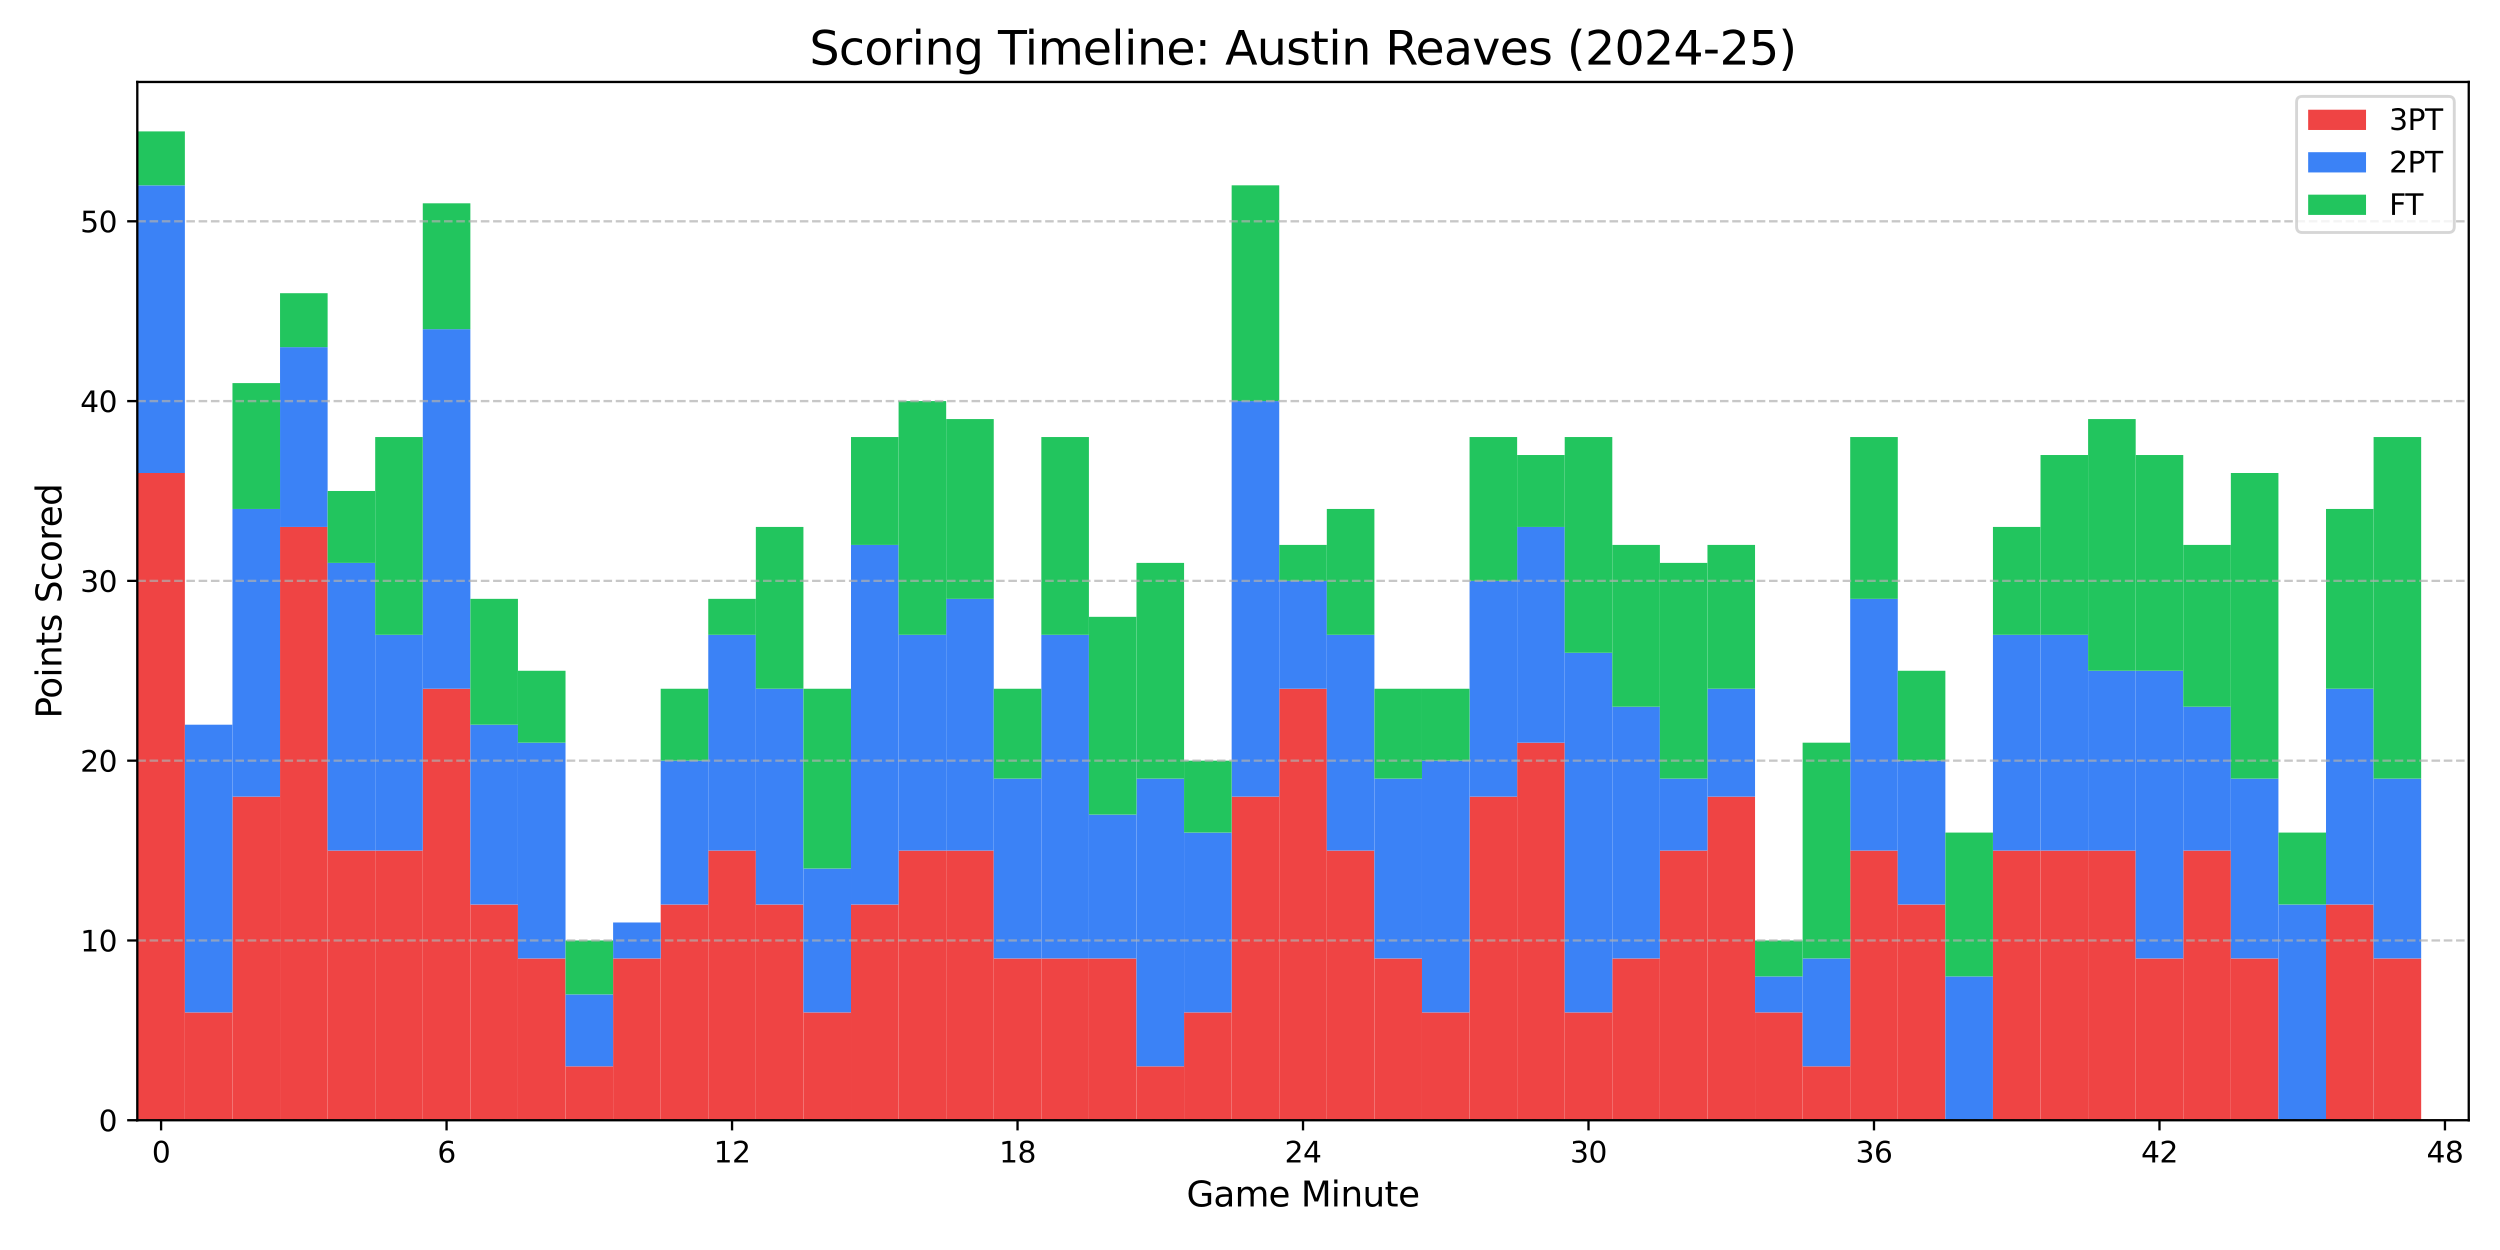 <?xml version="1.0" encoding="utf-8" standalone="no"?>
<!DOCTYPE svg PUBLIC "-//W3C//DTD SVG 1.1//EN"
  "http://www.w3.org/Graphics/SVG/1.1/DTD/svg11.dtd">
<svg xmlns:xlink="http://www.w3.org/1999/xlink" width="864pt" height="432pt" viewBox="0 0 864 432" xmlns="http://www.w3.org/2000/svg" version="1.1">
 <defs>
  <style type="text/css">*{stroke-linejoin: round; stroke-linecap: butt}</style>
 </defs>
 <g id="figure_1">
  <g id="patch_1">
   <path d="M 0 432 
L 864 432 
L 864 0 
L 0 0 
z
" style="fill: #ffffff"/>
  </g>
  <g id="axes_1">
   <g id="patch_2">
    <path d="M 47.45 387.16 
L 853.2 387.16 
L 853.2 28.32 
L 47.45 28.32 
z
" style="fill: #ffffff"/>
   </g>
   <g id="patch_3">
    <path d="M 47.45 387.16 
L 63.894 387.16 
L 63.894 163.468 
L 47.45 163.468 
z
" clip-path="url(#p1600226587)" style="fill: #ef4444"/>
   </g>
   <g id="patch_4">
    <path d="M 63.894 387.16 
L 80.338 387.16 
L 80.338 349.878 
L 63.894 349.878 
z
" clip-path="url(#p1600226587)" style="fill: #ef4444"/>
   </g>
   <g id="patch_5">
    <path d="M 80.338 387.16 
L 96.782 387.16 
L 96.782 275.314 
L 80.338 275.314 
z
" clip-path="url(#p1600226587)" style="fill: #ef4444"/>
   </g>
   <g id="patch_6">
    <path d="M 96.782 387.16 
L 113.226 387.16 
L 113.226 182.109 
L 96.782 182.109 
z
" clip-path="url(#p1600226587)" style="fill: #ef4444"/>
   </g>
   <g id="patch_7">
    <path d="M 113.226 387.16 
L 129.669 387.16 
L 129.669 293.955 
L 113.226 293.955 
z
" clip-path="url(#p1600226587)" style="fill: #ef4444"/>
   </g>
   <g id="patch_8">
    <path d="M 129.669 387.16 
L 146.113 387.16 
L 146.113 293.955 
L 129.669 293.955 
z
" clip-path="url(#p1600226587)" style="fill: #ef4444"/>
   </g>
   <g id="patch_9">
    <path d="M 146.113 387.16 
L 162.557 387.16 
L 162.557 238.032 
L 146.113 238.032 
z
" clip-path="url(#p1600226587)" style="fill: #ef4444"/>
   </g>
   <g id="patch_10">
    <path d="M 162.557 387.16 
L 179.001 387.16 
L 179.001 312.596 
L 162.557 312.596 
z
" clip-path="url(#p1600226587)" style="fill: #ef4444"/>
   </g>
   <g id="patch_11">
    <path d="M 179.001 387.16 
L 195.445 387.16 
L 195.445 331.237 
L 179.001 331.237 
z
" clip-path="url(#p1600226587)" style="fill: #ef4444"/>
   </g>
   <g id="patch_12">
    <path d="M 195.445 387.16 
L 211.889 387.16 
L 211.889 368.519 
L 195.445 368.519 
z
" clip-path="url(#p1600226587)" style="fill: #ef4444"/>
   </g>
   <g id="patch_13">
    <path d="M 211.889 387.16 
L 228.333 387.16 
L 228.333 331.237 
L 211.889 331.237 
z
" clip-path="url(#p1600226587)" style="fill: #ef4444"/>
   </g>
   <g id="patch_14">
    <path d="M 228.333 387.16 
L 244.777 387.16 
L 244.777 312.596 
L 228.333 312.596 
z
" clip-path="url(#p1600226587)" style="fill: #ef4444"/>
   </g>
   <g id="patch_15">
    <path d="M 244.777 387.16 
L 261.22 387.16 
L 261.22 293.955 
L 244.777 293.955 
z
" clip-path="url(#p1600226587)" style="fill: #ef4444"/>
   </g>
   <g id="patch_16">
    <path d="M 261.22 387.16 
L 277.664 387.16 
L 277.664 312.596 
L 261.22 312.596 
z
" clip-path="url(#p1600226587)" style="fill: #ef4444"/>
   </g>
   <g id="patch_17">
    <path d="M 277.664 387.16 
L 294.108 387.16 
L 294.108 349.878 
L 277.664 349.878 
z
" clip-path="url(#p1600226587)" style="fill: #ef4444"/>
   </g>
   <g id="patch_18">
    <path d="M 294.108 387.16 
L 310.552 387.16 
L 310.552 312.596 
L 294.108 312.596 
z
" clip-path="url(#p1600226587)" style="fill: #ef4444"/>
   </g>
   <g id="patch_19">
    <path d="M 310.552 387.16 
L 326.996 387.16 
L 326.996 293.955 
L 310.552 293.955 
z
" clip-path="url(#p1600226587)" style="fill: #ef4444"/>
   </g>
   <g id="patch_20">
    <path d="M 326.996 387.16 
L 343.44 387.16 
L 343.44 293.955 
L 326.996 293.955 
z
" clip-path="url(#p1600226587)" style="fill: #ef4444"/>
   </g>
   <g id="patch_21">
    <path d="M 343.44 387.16 
L 359.884 387.16 
L 359.884 331.237 
L 343.44 331.237 
z
" clip-path="url(#p1600226587)" style="fill: #ef4444"/>
   </g>
   <g id="patch_22">
    <path d="M 359.884 387.16 
L 376.328 387.16 
L 376.328 331.237 
L 359.884 331.237 
z
" clip-path="url(#p1600226587)" style="fill: #ef4444"/>
   </g>
   <g id="patch_23">
    <path d="M 376.328 387.16 
L 392.771 387.16 
L 392.771 331.237 
L 376.328 331.237 
z
" clip-path="url(#p1600226587)" style="fill: #ef4444"/>
   </g>
   <g id="patch_24">
    <path d="M 392.771 387.16 
L 409.215 387.16 
L 409.215 368.519 
L 392.771 368.519 
z
" clip-path="url(#p1600226587)" style="fill: #ef4444"/>
   </g>
   <g id="patch_25">
    <path d="M 409.215 387.16 
L 425.659 387.16 
L 425.659 349.878 
L 409.215 349.878 
z
" clip-path="url(#p1600226587)" style="fill: #ef4444"/>
   </g>
   <g id="patch_26">
    <path d="M 425.659 387.16 
L 442.103 387.16 
L 442.103 275.314 
L 425.659 275.314 
z
" clip-path="url(#p1600226587)" style="fill: #ef4444"/>
   </g>
   <g id="patch_27">
    <path d="M 442.103 387.16 
L 458.547 387.16 
L 458.547 238.032 
L 442.103 238.032 
z
" clip-path="url(#p1600226587)" style="fill: #ef4444"/>
   </g>
   <g id="patch_28">
    <path d="M 458.547 387.16 
L 474.991 387.16 
L 474.991 293.955 
L 458.547 293.955 
z
" clip-path="url(#p1600226587)" style="fill: #ef4444"/>
   </g>
   <g id="patch_29">
    <path d="M 474.991 387.16 
L 491.435 387.16 
L 491.435 331.237 
L 474.991 331.237 
z
" clip-path="url(#p1600226587)" style="fill: #ef4444"/>
   </g>
   <g id="patch_30">
    <path d="M 491.435 387.16 
L 507.879 387.16 
L 507.879 349.878 
L 491.435 349.878 
z
" clip-path="url(#p1600226587)" style="fill: #ef4444"/>
   </g>
   <g id="patch_31">
    <path d="M 507.879 387.16 
L 524.322 387.16 
L 524.322 275.314 
L 507.879 275.314 
z
" clip-path="url(#p1600226587)" style="fill: #ef4444"/>
   </g>
   <g id="patch_32">
    <path d="M 524.322 387.16 
L 540.766 387.16 
L 540.766 256.673 
L 524.322 256.673 
z
" clip-path="url(#p1600226587)" style="fill: #ef4444"/>
   </g>
   <g id="patch_33">
    <path d="M 540.766 387.16 
L 557.21 387.16 
L 557.21 349.878 
L 540.766 349.878 
z
" clip-path="url(#p1600226587)" style="fill: #ef4444"/>
   </g>
   <g id="patch_34">
    <path d="M 557.21 387.16 
L 573.654 387.16 
L 573.654 331.237 
L 557.21 331.237 
z
" clip-path="url(#p1600226587)" style="fill: #ef4444"/>
   </g>
   <g id="patch_35">
    <path d="M 573.654 387.16 
L 590.098 387.16 
L 590.098 293.955 
L 573.654 293.955 
z
" clip-path="url(#p1600226587)" style="fill: #ef4444"/>
   </g>
   <g id="patch_36">
    <path d="M 590.098 387.16 
L 606.542 387.16 
L 606.542 275.314 
L 590.098 275.314 
z
" clip-path="url(#p1600226587)" style="fill: #ef4444"/>
   </g>
   <g id="patch_37">
    <path d="M 606.542 387.16 
L 622.986 387.16 
L 622.986 349.878 
L 606.542 349.878 
z
" clip-path="url(#p1600226587)" style="fill: #ef4444"/>
   </g>
   <g id="patch_38">
    <path d="M 622.986 387.16 
L 639.43 387.16 
L 639.43 368.519 
L 622.986 368.519 
z
" clip-path="url(#p1600226587)" style="fill: #ef4444"/>
   </g>
   <g id="patch_39">
    <path d="M 639.43 387.16 
L 655.873 387.16 
L 655.873 293.955 
L 639.43 293.955 
z
" clip-path="url(#p1600226587)" style="fill: #ef4444"/>
   </g>
   <g id="patch_40">
    <path d="M 655.873 387.16 
L 672.317 387.16 
L 672.317 312.596 
L 655.873 312.596 
z
" clip-path="url(#p1600226587)" style="fill: #ef4444"/>
   </g>
   <g id="patch_41">
    <path d="M 672.317 387.16 
L 688.761 387.16 
L 688.761 387.16 
L 672.317 387.16 
z
" clip-path="url(#p1600226587)" style="fill: #ef4444"/>
   </g>
   <g id="patch_42">
    <path d="M 688.761 387.16 
L 705.205 387.16 
L 705.205 293.955 
L 688.761 293.955 
z
" clip-path="url(#p1600226587)" style="fill: #ef4444"/>
   </g>
   <g id="patch_43">
    <path d="M 705.205 387.16 
L 721.649 387.16 
L 721.649 293.955 
L 705.205 293.955 
z
" clip-path="url(#p1600226587)" style="fill: #ef4444"/>
   </g>
   <g id="patch_44">
    <path d="M 721.649 387.16 
L 738.093 387.16 
L 738.093 293.955 
L 721.649 293.955 
z
" clip-path="url(#p1600226587)" style="fill: #ef4444"/>
   </g>
   <g id="patch_45">
    <path d="M 738.093 387.16 
L 754.537 387.16 
L 754.537 331.237 
L 738.093 331.237 
z
" clip-path="url(#p1600226587)" style="fill: #ef4444"/>
   </g>
   <g id="patch_46">
    <path d="M 754.537 387.16 
L 770.981 387.16 
L 770.981 293.955 
L 754.537 293.955 
z
" clip-path="url(#p1600226587)" style="fill: #ef4444"/>
   </g>
   <g id="patch_47">
    <path d="M 770.981 387.16 
L 787.424 387.16 
L 787.424 331.237 
L 770.981 331.237 
z
" clip-path="url(#p1600226587)" style="fill: #ef4444"/>
   </g>
   <g id="patch_48">
    <path d="M 787.424 387.16 
L 803.868 387.16 
L 803.868 387.16 
L 787.424 387.16 
z
" clip-path="url(#p1600226587)" style="fill: #ef4444"/>
   </g>
   <g id="patch_49">
    <path d="M 803.868 387.16 
L 820.312 387.16 
L 820.312 312.596 
L 803.868 312.596 
z
" clip-path="url(#p1600226587)" style="fill: #ef4444"/>
   </g>
   <g id="patch_50">
    <path d="M 820.312 387.16 
L 836.756 387.16 
L 836.756 331.237 
L 820.312 331.237 
z
" clip-path="url(#p1600226587)" style="fill: #ef4444"/>
   </g>
   <g id="patch_51">
    <path d="M 47.45 163.468 
L 63.894 163.468 
L 63.894 64.049 
L 47.45 64.049 
z
" clip-path="url(#p1600226587)" style="fill: #3b82f6"/>
   </g>
   <g id="patch_52">
    <path d="M 63.894 349.878 
L 80.338 349.878 
L 80.338 250.459 
L 63.894 250.459 
z
" clip-path="url(#p1600226587)" style="fill: #3b82f6"/>
   </g>
   <g id="patch_53">
    <path d="M 80.338 275.314 
L 96.782 275.314 
L 96.782 175.895 
L 80.338 175.895 
z
" clip-path="url(#p1600226587)" style="fill: #3b82f6"/>
   </g>
   <g id="patch_54">
    <path d="M 96.782 182.109 
L 113.226 182.109 
L 113.226 119.972 
L 96.782 119.972 
z
" clip-path="url(#p1600226587)" style="fill: #3b82f6"/>
   </g>
   <g id="patch_55">
    <path d="M 113.226 293.955 
L 129.669 293.955 
L 129.669 194.536 
L 113.226 194.536 
z
" clip-path="url(#p1600226587)" style="fill: #3b82f6"/>
   </g>
   <g id="patch_56">
    <path d="M 129.669 293.955 
L 146.113 293.955 
L 146.113 219.391 
L 129.669 219.391 
z
" clip-path="url(#p1600226587)" style="fill: #3b82f6"/>
   </g>
   <g id="patch_57">
    <path d="M 146.113 238.032 
L 162.557 238.032 
L 162.557 113.758 
L 146.113 113.758 
z
" clip-path="url(#p1600226587)" style="fill: #3b82f6"/>
   </g>
   <g id="patch_58">
    <path d="M 162.557 312.596 
L 179.001 312.596 
L 179.001 250.459 
L 162.557 250.459 
z
" clip-path="url(#p1600226587)" style="fill: #3b82f6"/>
   </g>
   <g id="patch_59">
    <path d="M 179.001 331.237 
L 195.445 331.237 
L 195.445 256.673 
L 179.001 256.673 
z
" clip-path="url(#p1600226587)" style="fill: #3b82f6"/>
   </g>
   <g id="patch_60">
    <path d="M 195.445 368.519 
L 211.889 368.519 
L 211.889 343.664 
L 195.445 343.664 
z
" clip-path="url(#p1600226587)" style="fill: #3b82f6"/>
   </g>
   <g id="patch_61">
    <path d="M 211.889 331.237 
L 228.333 331.237 
L 228.333 318.81 
L 211.889 318.81 
z
" clip-path="url(#p1600226587)" style="fill: #3b82f6"/>
   </g>
   <g id="patch_62">
    <path d="M 228.333 312.596 
L 244.777 312.596 
L 244.777 262.886 
L 228.333 262.886 
z
" clip-path="url(#p1600226587)" style="fill: #3b82f6"/>
   </g>
   <g id="patch_63">
    <path d="M 244.777 293.955 
L 261.22 293.955 
L 261.22 219.391 
L 244.777 219.391 
z
" clip-path="url(#p1600226587)" style="fill: #3b82f6"/>
   </g>
   <g id="patch_64">
    <path d="M 261.22 312.596 
L 277.664 312.596 
L 277.664 238.032 
L 261.22 238.032 
z
" clip-path="url(#p1600226587)" style="fill: #3b82f6"/>
   </g>
   <g id="patch_65">
    <path d="M 277.664 349.878 
L 294.108 349.878 
L 294.108 300.168 
L 277.664 300.168 
z
" clip-path="url(#p1600226587)" style="fill: #3b82f6"/>
   </g>
   <g id="patch_66">
    <path d="M 294.108 312.596 
L 310.552 312.596 
L 310.552 188.322 
L 294.108 188.322 
z
" clip-path="url(#p1600226587)" style="fill: #3b82f6"/>
   </g>
   <g id="patch_67">
    <path d="M 310.552 293.955 
L 326.996 293.955 
L 326.996 219.391 
L 310.552 219.391 
z
" clip-path="url(#p1600226587)" style="fill: #3b82f6"/>
   </g>
   <g id="patch_68">
    <path d="M 326.996 293.955 
L 343.44 293.955 
L 343.44 206.963 
L 326.996 206.963 
z
" clip-path="url(#p1600226587)" style="fill: #3b82f6"/>
   </g>
   <g id="patch_69">
    <path d="M 343.44 331.237 
L 359.884 331.237 
L 359.884 269.1 
L 343.44 269.1 
z
" clip-path="url(#p1600226587)" style="fill: #3b82f6"/>
   </g>
   <g id="patch_70">
    <path d="M 359.884 331.237 
L 376.328 331.237 
L 376.328 219.391 
L 359.884 219.391 
z
" clip-path="url(#p1600226587)" style="fill: #3b82f6"/>
   </g>
   <g id="patch_71">
    <path d="M 376.328 331.237 
L 392.771 331.237 
L 392.771 281.527 
L 376.328 281.527 
z
" clip-path="url(#p1600226587)" style="fill: #3b82f6"/>
   </g>
   <g id="patch_72">
    <path d="M 392.771 368.519 
L 409.215 368.519 
L 409.215 269.1 
L 392.771 269.1 
z
" clip-path="url(#p1600226587)" style="fill: #3b82f6"/>
   </g>
   <g id="patch_73">
    <path d="M 409.215 349.878 
L 425.659 349.878 
L 425.659 287.741 
L 409.215 287.741 
z
" clip-path="url(#p1600226587)" style="fill: #3b82f6"/>
   </g>
   <g id="patch_74">
    <path d="M 425.659 275.314 
L 442.103 275.314 
L 442.103 138.613 
L 425.659 138.613 
z
" clip-path="url(#p1600226587)" style="fill: #3b82f6"/>
   </g>
   <g id="patch_75">
    <path d="M 442.103 238.032 
L 458.547 238.032 
L 458.547 200.75 
L 442.103 200.75 
z
" clip-path="url(#p1600226587)" style="fill: #3b82f6"/>
   </g>
   <g id="patch_76">
    <path d="M 458.547 293.955 
L 474.991 293.955 
L 474.991 219.391 
L 458.547 219.391 
z
" clip-path="url(#p1600226587)" style="fill: #3b82f6"/>
   </g>
   <g id="patch_77">
    <path d="M 474.991 331.237 
L 491.435 331.237 
L 491.435 269.1 
L 474.991 269.1 
z
" clip-path="url(#p1600226587)" style="fill: #3b82f6"/>
   </g>
   <g id="patch_78">
    <path d="M 491.435 349.878 
L 507.879 349.878 
L 507.879 262.886 
L 491.435 262.886 
z
" clip-path="url(#p1600226587)" style="fill: #3b82f6"/>
   </g>
   <g id="patch_79">
    <path d="M 507.879 275.314 
L 524.322 275.314 
L 524.322 200.75 
L 507.879 200.75 
z
" clip-path="url(#p1600226587)" style="fill: #3b82f6"/>
   </g>
   <g id="patch_80">
    <path d="M 524.322 256.673 
L 540.766 256.673 
L 540.766 182.109 
L 524.322 182.109 
z
" clip-path="url(#p1600226587)" style="fill: #3b82f6"/>
   </g>
   <g id="patch_81">
    <path d="M 540.766 349.878 
L 557.21 349.878 
L 557.21 225.604 
L 540.766 225.604 
z
" clip-path="url(#p1600226587)" style="fill: #3b82f6"/>
   </g>
   <g id="patch_82">
    <path d="M 557.21 331.237 
L 573.654 331.237 
L 573.654 244.245 
L 557.21 244.245 
z
" clip-path="url(#p1600226587)" style="fill: #3b82f6"/>
   </g>
   <g id="patch_83">
    <path d="M 573.654 293.955 
L 590.098 293.955 
L 590.098 269.1 
L 573.654 269.1 
z
" clip-path="url(#p1600226587)" style="fill: #3b82f6"/>
   </g>
   <g id="patch_84">
    <path d="M 590.098 275.314 
L 606.542 275.314 
L 606.542 238.032 
L 590.098 238.032 
z
" clip-path="url(#p1600226587)" style="fill: #3b82f6"/>
   </g>
   <g id="patch_85">
    <path d="M 606.542 349.878 
L 622.986 349.878 
L 622.986 337.451 
L 606.542 337.451 
z
" clip-path="url(#p1600226587)" style="fill: #3b82f6"/>
   </g>
   <g id="patch_86">
    <path d="M 622.986 368.519 
L 639.43 368.519 
L 639.43 331.237 
L 622.986 331.237 
z
" clip-path="url(#p1600226587)" style="fill: #3b82f6"/>
   </g>
   <g id="patch_87">
    <path d="M 639.43 293.955 
L 655.873 293.955 
L 655.873 206.963 
L 639.43 206.963 
z
" clip-path="url(#p1600226587)" style="fill: #3b82f6"/>
   </g>
   <g id="patch_88">
    <path d="M 655.873 312.596 
L 672.317 312.596 
L 672.317 262.886 
L 655.873 262.886 
z
" clip-path="url(#p1600226587)" style="fill: #3b82f6"/>
   </g>
   <g id="patch_89">
    <path d="M 672.317 387.16 
L 688.761 387.16 
L 688.761 337.451 
L 672.317 337.451 
z
" clip-path="url(#p1600226587)" style="fill: #3b82f6"/>
   </g>
   <g id="patch_90">
    <path d="M 688.761 293.955 
L 705.205 293.955 
L 705.205 219.391 
L 688.761 219.391 
z
" clip-path="url(#p1600226587)" style="fill: #3b82f6"/>
   </g>
   <g id="patch_91">
    <path d="M 705.205 293.955 
L 721.649 293.955 
L 721.649 219.391 
L 705.205 219.391 
z
" clip-path="url(#p1600226587)" style="fill: #3b82f6"/>
   </g>
   <g id="patch_92">
    <path d="M 721.649 293.955 
L 738.093 293.955 
L 738.093 231.818 
L 721.649 231.818 
z
" clip-path="url(#p1600226587)" style="fill: #3b82f6"/>
   </g>
   <g id="patch_93">
    <path d="M 738.093 331.237 
L 754.537 331.237 
L 754.537 231.818 
L 738.093 231.818 
z
" clip-path="url(#p1600226587)" style="fill: #3b82f6"/>
   </g>
   <g id="patch_94">
    <path d="M 754.537 293.955 
L 770.981 293.955 
L 770.981 244.245 
L 754.537 244.245 
z
" clip-path="url(#p1600226587)" style="fill: #3b82f6"/>
   </g>
   <g id="patch_95">
    <path d="M 770.981 331.237 
L 787.424 331.237 
L 787.424 269.1 
L 770.981 269.1 
z
" clip-path="url(#p1600226587)" style="fill: #3b82f6"/>
   </g>
   <g id="patch_96">
    <path d="M 787.424 387.16 
L 803.868 387.16 
L 803.868 312.596 
L 787.424 312.596 
z
" clip-path="url(#p1600226587)" style="fill: #3b82f6"/>
   </g>
   <g id="patch_97">
    <path d="M 803.868 312.596 
L 820.312 312.596 
L 820.312 238.032 
L 803.868 238.032 
z
" clip-path="url(#p1600226587)" style="fill: #3b82f6"/>
   </g>
   <g id="patch_98">
    <path d="M 820.312 331.237 
L 836.756 331.237 
L 836.756 269.1 
L 820.312 269.1 
z
" clip-path="url(#p1600226587)" style="fill: #3b82f6"/>
   </g>
   <g id="patch_99">
    <path d="M 47.45 64.049 
L 63.894 64.049 
L 63.894 45.408 
L 47.45 45.408 
z
" clip-path="url(#p1600226587)" style="fill: #22c55e"/>
   </g>
   <g id="patch_100">
    <path d="M 63.894 250.459 
L 80.338 250.459 
L 80.338 250.459 
L 63.894 250.459 
z
" clip-path="url(#p1600226587)" style="fill: #22c55e"/>
   </g>
   <g id="patch_101">
    <path d="M 80.338 175.895 
L 96.782 175.895 
L 96.782 132.399 
L 80.338 132.399 
z
" clip-path="url(#p1600226587)" style="fill: #22c55e"/>
   </g>
   <g id="patch_102">
    <path d="M 96.782 119.972 
L 113.226 119.972 
L 113.226 101.331 
L 96.782 101.331 
z
" clip-path="url(#p1600226587)" style="fill: #22c55e"/>
   </g>
   <g id="patch_103">
    <path d="M 113.226 194.536 
L 129.669 194.536 
L 129.669 169.681 
L 113.226 169.681 
z
" clip-path="url(#p1600226587)" style="fill: #22c55e"/>
   </g>
   <g id="patch_104">
    <path d="M 129.669 219.391 
L 146.113 219.391 
L 146.113 151.04 
L 129.669 151.04 
z
" clip-path="url(#p1600226587)" style="fill: #22c55e"/>
   </g>
   <g id="patch_105">
    <path d="M 146.113 113.758 
L 162.557 113.758 
L 162.557 70.262 
L 146.113 70.262 
z
" clip-path="url(#p1600226587)" style="fill: #22c55e"/>
   </g>
   <g id="patch_106">
    <path d="M 162.557 250.459 
L 179.001 250.459 
L 179.001 206.963 
L 162.557 206.963 
z
" clip-path="url(#p1600226587)" style="fill: #22c55e"/>
   </g>
   <g id="patch_107">
    <path d="M 179.001 256.673 
L 195.445 256.673 
L 195.445 231.818 
L 179.001 231.818 
z
" clip-path="url(#p1600226587)" style="fill: #22c55e"/>
   </g>
   <g id="patch_108">
    <path d="M 195.445 343.664 
L 211.889 343.664 
L 211.889 325.023 
L 195.445 325.023 
z
" clip-path="url(#p1600226587)" style="fill: #22c55e"/>
   </g>
   <g id="patch_109">
    <path d="M 211.889 318.81 
L 228.333 318.81 
L 228.333 318.81 
L 211.889 318.81 
z
" clip-path="url(#p1600226587)" style="fill: #22c55e"/>
   </g>
   <g id="patch_110">
    <path d="M 228.333 262.886 
L 244.777 262.886 
L 244.777 238.032 
L 228.333 238.032 
z
" clip-path="url(#p1600226587)" style="fill: #22c55e"/>
   </g>
   <g id="patch_111">
    <path d="M 244.777 219.391 
L 261.22 219.391 
L 261.22 206.963 
L 244.777 206.963 
z
" clip-path="url(#p1600226587)" style="fill: #22c55e"/>
   </g>
   <g id="patch_112">
    <path d="M 261.22 238.032 
L 277.664 238.032 
L 277.664 182.109 
L 261.22 182.109 
z
" clip-path="url(#p1600226587)" style="fill: #22c55e"/>
   </g>
   <g id="patch_113">
    <path d="M 277.664 300.168 
L 294.108 300.168 
L 294.108 238.032 
L 277.664 238.032 
z
" clip-path="url(#p1600226587)" style="fill: #22c55e"/>
   </g>
   <g id="patch_114">
    <path d="M 294.108 188.322 
L 310.552 188.322 
L 310.552 151.04 
L 294.108 151.04 
z
" clip-path="url(#p1600226587)" style="fill: #22c55e"/>
   </g>
   <g id="patch_115">
    <path d="M 310.552 219.391 
L 326.996 219.391 
L 326.996 138.613 
L 310.552 138.613 
z
" clip-path="url(#p1600226587)" style="fill: #22c55e"/>
   </g>
   <g id="patch_116">
    <path d="M 326.996 206.963 
L 343.44 206.963 
L 343.44 144.826 
L 326.996 144.826 
z
" clip-path="url(#p1600226587)" style="fill: #22c55e"/>
   </g>
   <g id="patch_117">
    <path d="M 343.44 269.1 
L 359.884 269.1 
L 359.884 238.032 
L 343.44 238.032 
z
" clip-path="url(#p1600226587)" style="fill: #22c55e"/>
   </g>
   <g id="patch_118">
    <path d="M 359.884 219.391 
L 376.328 219.391 
L 376.328 151.04 
L 359.884 151.04 
z
" clip-path="url(#p1600226587)" style="fill: #22c55e"/>
   </g>
   <g id="patch_119">
    <path d="M 376.328 281.527 
L 392.771 281.527 
L 392.771 213.177 
L 376.328 213.177 
z
" clip-path="url(#p1600226587)" style="fill: #22c55e"/>
   </g>
   <g id="patch_120">
    <path d="M 392.771 269.1 
L 409.215 269.1 
L 409.215 194.536 
L 392.771 194.536 
z
" clip-path="url(#p1600226587)" style="fill: #22c55e"/>
   </g>
   <g id="patch_121">
    <path d="M 409.215 287.741 
L 425.659 287.741 
L 425.659 262.886 
L 409.215 262.886 
z
" clip-path="url(#p1600226587)" style="fill: #22c55e"/>
   </g>
   <g id="patch_122">
    <path d="M 425.659 138.613 
L 442.103 138.613 
L 442.103 64.049 
L 425.659 64.049 
z
" clip-path="url(#p1600226587)" style="fill: #22c55e"/>
   </g>
   <g id="patch_123">
    <path d="M 442.103 200.75 
L 458.547 200.75 
L 458.547 188.322 
L 442.103 188.322 
z
" clip-path="url(#p1600226587)" style="fill: #22c55e"/>
   </g>
   <g id="patch_124">
    <path d="M 458.547 219.391 
L 474.991 219.391 
L 474.991 175.895 
L 458.547 175.895 
z
" clip-path="url(#p1600226587)" style="fill: #22c55e"/>
   </g>
   <g id="patch_125">
    <path d="M 474.991 269.1 
L 491.435 269.1 
L 491.435 238.032 
L 474.991 238.032 
z
" clip-path="url(#p1600226587)" style="fill: #22c55e"/>
   </g>
   <g id="patch_126">
    <path d="M 491.435 262.886 
L 507.879 262.886 
L 507.879 238.032 
L 491.435 238.032 
z
" clip-path="url(#p1600226587)" style="fill: #22c55e"/>
   </g>
   <g id="patch_127">
    <path d="M 507.879 200.75 
L 524.322 200.75 
L 524.322 151.04 
L 507.879 151.04 
z
" clip-path="url(#p1600226587)" style="fill: #22c55e"/>
   </g>
   <g id="patch_128">
    <path d="M 524.322 182.109 
L 540.766 182.109 
L 540.766 157.254 
L 524.322 157.254 
z
" clip-path="url(#p1600226587)" style="fill: #22c55e"/>
   </g>
   <g id="patch_129">
    <path d="M 540.766 225.604 
L 557.21 225.604 
L 557.21 151.04 
L 540.766 151.04 
z
" clip-path="url(#p1600226587)" style="fill: #22c55e"/>
   </g>
   <g id="patch_130">
    <path d="M 557.21 244.245 
L 573.654 244.245 
L 573.654 188.322 
L 557.21 188.322 
z
" clip-path="url(#p1600226587)" style="fill: #22c55e"/>
   </g>
   <g id="patch_131">
    <path d="M 573.654 269.1 
L 590.098 269.1 
L 590.098 194.536 
L 573.654 194.536 
z
" clip-path="url(#p1600226587)" style="fill: #22c55e"/>
   </g>
   <g id="patch_132">
    <path d="M 590.098 238.032 
L 606.542 238.032 
L 606.542 188.322 
L 590.098 188.322 
z
" clip-path="url(#p1600226587)" style="fill: #22c55e"/>
   </g>
   <g id="patch_133">
    <path d="M 606.542 337.451 
L 622.986 337.451 
L 622.986 325.023 
L 606.542 325.023 
z
" clip-path="url(#p1600226587)" style="fill: #22c55e"/>
   </g>
   <g id="patch_134">
    <path d="M 622.986 331.237 
L 639.43 331.237 
L 639.43 256.673 
L 622.986 256.673 
z
" clip-path="url(#p1600226587)" style="fill: #22c55e"/>
   </g>
   <g id="patch_135">
    <path d="M 639.43 206.963 
L 655.873 206.963 
L 655.873 151.04 
L 639.43 151.04 
z
" clip-path="url(#p1600226587)" style="fill: #22c55e"/>
   </g>
   <g id="patch_136">
    <path d="M 655.873 262.886 
L 672.317 262.886 
L 672.317 231.818 
L 655.873 231.818 
z
" clip-path="url(#p1600226587)" style="fill: #22c55e"/>
   </g>
   <g id="patch_137">
    <path d="M 672.317 337.451 
L 688.761 337.451 
L 688.761 287.741 
L 672.317 287.741 
z
" clip-path="url(#p1600226587)" style="fill: #22c55e"/>
   </g>
   <g id="patch_138">
    <path d="M 688.761 219.391 
L 705.205 219.391 
L 705.205 182.109 
L 688.761 182.109 
z
" clip-path="url(#p1600226587)" style="fill: #22c55e"/>
   </g>
   <g id="patch_139">
    <path d="M 705.205 219.391 
L 721.649 219.391 
L 721.649 157.254 
L 705.205 157.254 
z
" clip-path="url(#p1600226587)" style="fill: #22c55e"/>
   </g>
   <g id="patch_140">
    <path d="M 721.649 231.818 
L 738.093 231.818 
L 738.093 144.826 
L 721.649 144.826 
z
" clip-path="url(#p1600226587)" style="fill: #22c55e"/>
   </g>
   <g id="patch_141">
    <path d="M 738.093 231.818 
L 754.537 231.818 
L 754.537 157.254 
L 738.093 157.254 
z
" clip-path="url(#p1600226587)" style="fill: #22c55e"/>
   </g>
   <g id="patch_142">
    <path d="M 754.537 244.245 
L 770.981 244.245 
L 770.981 188.322 
L 754.537 188.322 
z
" clip-path="url(#p1600226587)" style="fill: #22c55e"/>
   </g>
   <g id="patch_143">
    <path d="M 770.981 269.1 
L 787.424 269.1 
L 787.424 163.468 
L 770.981 163.468 
z
" clip-path="url(#p1600226587)" style="fill: #22c55e"/>
   </g>
   <g id="patch_144">
    <path d="M 787.424 312.596 
L 803.868 312.596 
L 803.868 287.741 
L 787.424 287.741 
z
" clip-path="url(#p1600226587)" style="fill: #22c55e"/>
   </g>
   <g id="patch_145">
    <path d="M 803.868 238.032 
L 820.312 238.032 
L 820.312 175.895 
L 803.868 175.895 
z
" clip-path="url(#p1600226587)" style="fill: #22c55e"/>
   </g>
   <g id="patch_146">
    <path d="M 820.312 269.1 
L 836.756 269.1 
L 836.756 151.04 
L 820.312 151.04 
z
" clip-path="url(#p1600226587)" style="fill: #22c55e"/>
   </g>
   <g id="matplotlib.axis_1">
    <g id="xtick_1">
     <g id="line2d_1">
      <defs>
       <path id="m77b63eabad" d="M 0 0 
L 0 3.5 
" style="stroke: #000000; stroke-width: 0.8"/>
      </defs>
      <g>
       <use xlink:href="#m77b63eabad" x="55.672" y="387.16" style="stroke: #000000; stroke-width: 0.8"/>
      </g>
     </g>
     <g id="text_1">
      <!-- 0 -->
      <g transform="translate(52.491 401.758) scale(0.1 -0.1)">
       <defs>
        <path id="DejaVuSans-30" d="M 2034 4250 
Q 1547 4250 1301 3770 
Q 1056 3291 1056 2328 
Q 1056 1369 1301 889 
Q 1547 409 2034 409 
Q 2525 409 2770 889 
Q 3016 1369 3016 2328 
Q 3016 3291 2770 3770 
Q 2525 4250 2034 4250 
z
M 2034 4750 
Q 2819 4750 3233 4129 
Q 3647 3509 3647 2328 
Q 3647 1150 3233 529 
Q 2819 -91 2034 -91 
Q 1250 -91 836 529 
Q 422 1150 422 2328 
Q 422 3509 836 4129 
Q 1250 4750 2034 4750 
z
" transform="scale(0.016)"/>
       </defs>
       <use xlink:href="#DejaVuSans-30"/>
      </g>
     </g>
    </g>
    <g id="xtick_2">
     <g id="line2d_2">
      <g>
       <use xlink:href="#m77b63eabad" x="154.335" y="387.16" style="stroke: #000000; stroke-width: 0.8"/>
      </g>
     </g>
     <g id="text_2">
      <!-- 6 -->
      <g transform="translate(151.154 401.758) scale(0.1 -0.1)">
       <defs>
        <path id="DejaVuSans-36" d="M 2113 2584 
Q 1688 2584 1439 2293 
Q 1191 2003 1191 1497 
Q 1191 994 1439 701 
Q 1688 409 2113 409 
Q 2538 409 2786 701 
Q 3034 994 3034 1497 
Q 3034 2003 2786 2293 
Q 2538 2584 2113 2584 
z
M 3366 4563 
L 3366 3988 
Q 3128 4100 2886 4159 
Q 2644 4219 2406 4219 
Q 1781 4219 1451 3797 
Q 1122 3375 1075 2522 
Q 1259 2794 1537 2939 
Q 1816 3084 2150 3084 
Q 2853 3084 3261 2657 
Q 3669 2231 3669 1497 
Q 3669 778 3244 343 
Q 2819 -91 2113 -91 
Q 1303 -91 875 529 
Q 447 1150 447 2328 
Q 447 3434 972 4092 
Q 1497 4750 2381 4750 
Q 2619 4750 2861 4703 
Q 3103 4656 3366 4563 
z
" transform="scale(0.016)"/>
       </defs>
       <use xlink:href="#DejaVuSans-36"/>
      </g>
     </g>
    </g>
    <g id="xtick_3">
     <g id="line2d_3">
      <g>
       <use xlink:href="#m77b63eabad" x="252.998" y="387.16" style="stroke: #000000; stroke-width: 0.8"/>
      </g>
     </g>
     <g id="text_3">
      <!-- 12 -->
      <g transform="translate(246.636 401.758) scale(0.1 -0.1)">
       <defs>
        <path id="DejaVuSans-31" d="M 794 531 
L 1825 531 
L 1825 4091 
L 703 3866 
L 703 4441 
L 1819 4666 
L 2450 4666 
L 2450 531 
L 3481 531 
L 3481 0 
L 794 0 
L 794 531 
z
" transform="scale(0.016)"/>
        <path id="DejaVuSans-32" d="M 1228 531 
L 3431 531 
L 3431 0 
L 469 0 
L 469 531 
Q 828 903 1448 1529 
Q 2069 2156 2228 2338 
Q 2531 2678 2651 2914 
Q 2772 3150 2772 3378 
Q 2772 3750 2511 3984 
Q 2250 4219 1831 4219 
Q 1534 4219 1204 4116 
Q 875 4013 500 3803 
L 500 4441 
Q 881 4594 1212 4672 
Q 1544 4750 1819 4750 
Q 2544 4750 2975 4387 
Q 3406 4025 3406 3419 
Q 3406 3131 3298 2873 
Q 3191 2616 2906 2266 
Q 2828 2175 2409 1742 
Q 1991 1309 1228 531 
z
" transform="scale(0.016)"/>
       </defs>
       <use xlink:href="#DejaVuSans-31"/>
       <use xlink:href="#DejaVuSans-32" transform="translate(63.623 0)"/>
      </g>
     </g>
    </g>
    <g id="xtick_4">
     <g id="line2d_4">
      <g>
       <use xlink:href="#m77b63eabad" x="351.662" y="387.16" style="stroke: #000000; stroke-width: 0.8"/>
      </g>
     </g>
     <g id="text_4">
      <!-- 18 -->
      <g transform="translate(345.299 401.758) scale(0.1 -0.1)">
       <defs>
        <path id="DejaVuSans-38" d="M 2034 2216 
Q 1584 2216 1326 1975 
Q 1069 1734 1069 1313 
Q 1069 891 1326 650 
Q 1584 409 2034 409 
Q 2484 409 2743 651 
Q 3003 894 3003 1313 
Q 3003 1734 2745 1975 
Q 2488 2216 2034 2216 
z
M 1403 2484 
Q 997 2584 770 2862 
Q 544 3141 544 3541 
Q 544 4100 942 4425 
Q 1341 4750 2034 4750 
Q 2731 4750 3128 4425 
Q 3525 4100 3525 3541 
Q 3525 3141 3298 2862 
Q 3072 2584 2669 2484 
Q 3125 2378 3379 2068 
Q 3634 1759 3634 1313 
Q 3634 634 3220 271 
Q 2806 -91 2034 -91 
Q 1263 -91 848 271 
Q 434 634 434 1313 
Q 434 1759 690 2068 
Q 947 2378 1403 2484 
z
M 1172 3481 
Q 1172 3119 1398 2916 
Q 1625 2713 2034 2713 
Q 2441 2713 2670 2916 
Q 2900 3119 2900 3481 
Q 2900 3844 2670 4047 
Q 2441 4250 2034 4250 
Q 1625 4250 1398 4047 
Q 1172 3844 1172 3481 
z
" transform="scale(0.016)"/>
       </defs>
       <use xlink:href="#DejaVuSans-31"/>
       <use xlink:href="#DejaVuSans-38" transform="translate(63.623 0)"/>
      </g>
     </g>
    </g>
    <g id="xtick_5">
     <g id="line2d_5">
      <g>
       <use xlink:href="#m77b63eabad" x="450.325" y="387.16" style="stroke: #000000; stroke-width: 0.8"/>
      </g>
     </g>
     <g id="text_5">
      <!-- 24 -->
      <g transform="translate(443.962 401.758) scale(0.1 -0.1)">
       <defs>
        <path id="DejaVuSans-34" d="M 2419 4116 
L 825 1625 
L 2419 1625 
L 2419 4116 
z
M 2253 4666 
L 3047 4666 
L 3047 1625 
L 3713 1625 
L 3713 1100 
L 3047 1100 
L 3047 0 
L 2419 0 
L 2419 1100 
L 313 1100 
L 313 1709 
L 2253 4666 
z
" transform="scale(0.016)"/>
       </defs>
       <use xlink:href="#DejaVuSans-32"/>
       <use xlink:href="#DejaVuSans-34" transform="translate(63.623 0)"/>
      </g>
     </g>
    </g>
    <g id="xtick_6">
     <g id="line2d_6">
      <g>
       <use xlink:href="#m77b63eabad" x="548.988" y="387.16" style="stroke: #000000; stroke-width: 0.8"/>
      </g>
     </g>
     <g id="text_6">
      <!-- 30 -->
      <g transform="translate(542.626 401.758) scale(0.1 -0.1)">
       <defs>
        <path id="DejaVuSans-33" d="M 2597 2516 
Q 3050 2419 3304 2112 
Q 3559 1806 3559 1356 
Q 3559 666 3084 287 
Q 2609 -91 1734 -91 
Q 1441 -91 1130 -33 
Q 819 25 488 141 
L 488 750 
Q 750 597 1062 519 
Q 1375 441 1716 441 
Q 2309 441 2620 675 
Q 2931 909 2931 1356 
Q 2931 1769 2642 2001 
Q 2353 2234 1838 2234 
L 1294 2234 
L 1294 2753 
L 1863 2753 
Q 2328 2753 2575 2939 
Q 2822 3125 2822 3475 
Q 2822 3834 2567 4026 
Q 2313 4219 1838 4219 
Q 1578 4219 1281 4162 
Q 984 4106 628 3988 
L 628 4550 
Q 988 4650 1302 4700 
Q 1616 4750 1894 4750 
Q 2613 4750 3031 4423 
Q 3450 4097 3450 3541 
Q 3450 3153 3228 2886 
Q 3006 2619 2597 2516 
z
" transform="scale(0.016)"/>
       </defs>
       <use xlink:href="#DejaVuSans-33"/>
       <use xlink:href="#DejaVuSans-30" transform="translate(63.623 0)"/>
      </g>
     </g>
    </g>
    <g id="xtick_7">
     <g id="line2d_7">
      <g>
       <use xlink:href="#m77b63eabad" x="647.652" y="387.16" style="stroke: #000000; stroke-width: 0.8"/>
      </g>
     </g>
     <g id="text_7">
      <!-- 36 -->
      <g transform="translate(641.289 401.758) scale(0.1 -0.1)">
       <use xlink:href="#DejaVuSans-33"/>
       <use xlink:href="#DejaVuSans-36" transform="translate(63.623 0)"/>
      </g>
     </g>
    </g>
    <g id="xtick_8">
     <g id="line2d_8">
      <g>
       <use xlink:href="#m77b63eabad" x="746.315" y="387.16" style="stroke: #000000; stroke-width: 0.8"/>
      </g>
     </g>
     <g id="text_8">
      <!-- 42 -->
      <g transform="translate(739.952 401.758) scale(0.1 -0.1)">
       <use xlink:href="#DejaVuSans-34"/>
       <use xlink:href="#DejaVuSans-32" transform="translate(63.623 0)"/>
      </g>
     </g>
    </g>
    <g id="xtick_9">
     <g id="line2d_9">
      <g>
       <use xlink:href="#m77b63eabad" x="844.978" y="387.16" style="stroke: #000000; stroke-width: 0.8"/>
      </g>
     </g>
     <g id="text_9">
      <!-- 48 -->
      <g transform="translate(838.616 401.758) scale(0.1 -0.1)">
       <use xlink:href="#DejaVuSans-34"/>
       <use xlink:href="#DejaVuSans-38" transform="translate(63.623 0)"/>
      </g>
     </g>
    </g>
    <g id="text_10">
     <!-- Game Minute -->
     <g transform="translate(410.063 416.956) scale(0.12 -0.12)">
      <defs>
       <path id="DejaVuSans-47" d="M 3809 666 
L 3809 1919 
L 2778 1919 
L 2778 2438 
L 4434 2438 
L 4434 434 
Q 4069 175 3628 42 
Q 3188 -91 2688 -91 
Q 1594 -91 976 548 
Q 359 1188 359 2328 
Q 359 3472 976 4111 
Q 1594 4750 2688 4750 
Q 3144 4750 3555 4637 
Q 3966 4525 4313 4306 
L 4313 3634 
Q 3963 3931 3569 4081 
Q 3175 4231 2741 4231 
Q 1884 4231 1454 3753 
Q 1025 3275 1025 2328 
Q 1025 1384 1454 906 
Q 1884 428 2741 428 
Q 3075 428 3337 486 
Q 3600 544 3809 666 
z
" transform="scale(0.016)"/>
       <path id="DejaVuSans-61" d="M 2194 1759 
Q 1497 1759 1228 1600 
Q 959 1441 959 1056 
Q 959 750 1161 570 
Q 1363 391 1709 391 
Q 2188 391 2477 730 
Q 2766 1069 2766 1631 
L 2766 1759 
L 2194 1759 
z
M 3341 1997 
L 3341 0 
L 2766 0 
L 2766 531 
Q 2569 213 2275 61 
Q 1981 -91 1556 -91 
Q 1019 -91 701 211 
Q 384 513 384 1019 
Q 384 1609 779 1909 
Q 1175 2209 1959 2209 
L 2766 2209 
L 2766 2266 
Q 2766 2663 2505 2880 
Q 2244 3097 1772 3097 
Q 1472 3097 1187 3025 
Q 903 2953 641 2809 
L 641 3341 
Q 956 3463 1253 3523 
Q 1550 3584 1831 3584 
Q 2591 3584 2966 3190 
Q 3341 2797 3341 1997 
z
" transform="scale(0.016)"/>
       <path id="DejaVuSans-6d" d="M 3328 2828 
Q 3544 3216 3844 3400 
Q 4144 3584 4550 3584 
Q 5097 3584 5394 3201 
Q 5691 2819 5691 2113 
L 5691 0 
L 5113 0 
L 5113 2094 
Q 5113 2597 4934 2840 
Q 4756 3084 4391 3084 
Q 3944 3084 3684 2787 
Q 3425 2491 3425 1978 
L 3425 0 
L 2847 0 
L 2847 2094 
Q 2847 2600 2669 2842 
Q 2491 3084 2119 3084 
Q 1678 3084 1418 2786 
Q 1159 2488 1159 1978 
L 1159 0 
L 581 0 
L 581 3500 
L 1159 3500 
L 1159 2956 
Q 1356 3278 1631 3431 
Q 1906 3584 2284 3584 
Q 2666 3584 2933 3390 
Q 3200 3197 3328 2828 
z
" transform="scale(0.016)"/>
       <path id="DejaVuSans-65" d="M 3597 1894 
L 3597 1613 
L 953 1613 
Q 991 1019 1311 708 
Q 1631 397 2203 397 
Q 2534 397 2845 478 
Q 3156 559 3463 722 
L 3463 178 
Q 3153 47 2828 -22 
Q 2503 -91 2169 -91 
Q 1331 -91 842 396 
Q 353 884 353 1716 
Q 353 2575 817 3079 
Q 1281 3584 2069 3584 
Q 2775 3584 3186 3129 
Q 3597 2675 3597 1894 
z
M 3022 2063 
Q 3016 2534 2758 2815 
Q 2500 3097 2075 3097 
Q 1594 3097 1305 2825 
Q 1016 2553 972 2059 
L 3022 2063 
z
" transform="scale(0.016)"/>
       <path id="DejaVuSans-20" transform="scale(0.016)"/>
       <path id="DejaVuSans-4d" d="M 628 4666 
L 1569 4666 
L 2759 1491 
L 3956 4666 
L 4897 4666 
L 4897 0 
L 4281 0 
L 4281 4097 
L 3078 897 
L 2444 897 
L 1241 4097 
L 1241 0 
L 628 0 
L 628 4666 
z
" transform="scale(0.016)"/>
       <path id="DejaVuSans-69" d="M 603 3500 
L 1178 3500 
L 1178 0 
L 603 0 
L 603 3500 
z
M 603 4863 
L 1178 4863 
L 1178 4134 
L 603 4134 
L 603 4863 
z
" transform="scale(0.016)"/>
       <path id="DejaVuSans-6e" d="M 3513 2113 
L 3513 0 
L 2938 0 
L 2938 2094 
Q 2938 2591 2744 2837 
Q 2550 3084 2163 3084 
Q 1697 3084 1428 2787 
Q 1159 2491 1159 1978 
L 1159 0 
L 581 0 
L 581 3500 
L 1159 3500 
L 1159 2956 
Q 1366 3272 1645 3428 
Q 1925 3584 2291 3584 
Q 2894 3584 3203 3211 
Q 3513 2838 3513 2113 
z
" transform="scale(0.016)"/>
       <path id="DejaVuSans-75" d="M 544 1381 
L 544 3500 
L 1119 3500 
L 1119 1403 
Q 1119 906 1312 657 
Q 1506 409 1894 409 
Q 2359 409 2629 706 
Q 2900 1003 2900 1516 
L 2900 3500 
L 3475 3500 
L 3475 0 
L 2900 0 
L 2900 538 
Q 2691 219 2414 64 
Q 2138 -91 1772 -91 
Q 1169 -91 856 284 
Q 544 659 544 1381 
z
M 1991 3584 
L 1991 3584 
z
" transform="scale(0.016)"/>
       <path id="DejaVuSans-74" d="M 1172 4494 
L 1172 3500 
L 2356 3500 
L 2356 3053 
L 1172 3053 
L 1172 1153 
Q 1172 725 1289 603 
Q 1406 481 1766 481 
L 2356 481 
L 2356 0 
L 1766 0 
Q 1100 0 847 248 
Q 594 497 594 1153 
L 594 3053 
L 172 3053 
L 172 3500 
L 594 3500 
L 594 4494 
L 1172 4494 
z
" transform="scale(0.016)"/>
      </defs>
      <use xlink:href="#DejaVuSans-47"/>
      <use xlink:href="#DejaVuSans-61" transform="translate(77.49 0)"/>
      <use xlink:href="#DejaVuSans-6d" transform="translate(138.77 0)"/>
      <use xlink:href="#DejaVuSans-65" transform="translate(236.182 0)"/>
      <use xlink:href="#DejaVuSans-20" transform="translate(297.705 0)"/>
      <use xlink:href="#DejaVuSans-4d" transform="translate(329.492 0)"/>
      <use xlink:href="#DejaVuSans-69" transform="translate(415.771 0)"/>
      <use xlink:href="#DejaVuSans-6e" transform="translate(443.555 0)"/>
      <use xlink:href="#DejaVuSans-75" transform="translate(506.934 0)"/>
      <use xlink:href="#DejaVuSans-74" transform="translate(570.312 0)"/>
      <use xlink:href="#DejaVuSans-65" transform="translate(609.521 0)"/>
     </g>
    </g>
   </g>
   <g id="matplotlib.axis_2">
    <g id="ytick_1">
     <g id="line2d_10">
      <path d="M 47.45 387.16 
L 853.2 387.16 
" clip-path="url(#p1600226587)" style="fill: none; stroke-dasharray: 2.96,1.28; stroke-dashoffset: 0; stroke: #b0b0b0; stroke-opacity: 0.7; stroke-width: 0.8"/>
     </g>
     <g id="line2d_11">
      <defs>
       <path id="m55952aeeac" d="M 0 0 
L -3.5 0 
" style="stroke: #000000; stroke-width: 0.8"/>
      </defs>
      <g>
       <use xlink:href="#m55952aeeac" x="47.45" y="387.16" style="stroke: #000000; stroke-width: 0.8"/>
      </g>
     </g>
     <g id="text_11">
      <!-- 0 -->
      <g transform="translate(34.087 390.959) scale(0.1 -0.1)">
       <use xlink:href="#DejaVuSans-30"/>
      </g>
     </g>
    </g>
    <g id="ytick_2">
     <g id="line2d_12">
      <path d="M 47.45 325.023 
L 853.2 325.023 
" clip-path="url(#p1600226587)" style="fill: none; stroke-dasharray: 2.96,1.28; stroke-dashoffset: 0; stroke: #b0b0b0; stroke-opacity: 0.7; stroke-width: 0.8"/>
     </g>
     <g id="line2d_13">
      <g>
       <use xlink:href="#m55952aeeac" x="47.45" y="325.023" style="stroke: #000000; stroke-width: 0.8"/>
      </g>
     </g>
     <g id="text_12">
      <!-- 10 -->
      <g transform="translate(27.725 328.822) scale(0.1 -0.1)">
       <use xlink:href="#DejaVuSans-31"/>
       <use xlink:href="#DejaVuSans-30" transform="translate(63.623 0)"/>
      </g>
     </g>
    </g>
    <g id="ytick_3">
     <g id="line2d_14">
      <path d="M 47.45 262.886 
L 853.2 262.886 
" clip-path="url(#p1600226587)" style="fill: none; stroke-dasharray: 2.96,1.28; stroke-dashoffset: 0; stroke: #b0b0b0; stroke-opacity: 0.7; stroke-width: 0.8"/>
     </g>
     <g id="line2d_15">
      <g>
       <use xlink:href="#m55952aeeac" x="47.45" y="262.886" style="stroke: #000000; stroke-width: 0.8"/>
      </g>
     </g>
     <g id="text_13">
      <!-- 20 -->
      <g transform="translate(27.725 266.686) scale(0.1 -0.1)">
       <use xlink:href="#DejaVuSans-32"/>
       <use xlink:href="#DejaVuSans-30" transform="translate(63.623 0)"/>
      </g>
     </g>
    </g>
    <g id="ytick_4">
     <g id="line2d_16">
      <path d="M 47.45 200.75 
L 853.2 200.75 
" clip-path="url(#p1600226587)" style="fill: none; stroke-dasharray: 2.96,1.28; stroke-dashoffset: 0; stroke: #b0b0b0; stroke-opacity: 0.7; stroke-width: 0.8"/>
     </g>
     <g id="line2d_17">
      <g>
       <use xlink:href="#m55952aeeac" x="47.45" y="200.75" style="stroke: #000000; stroke-width: 0.8"/>
      </g>
     </g>
     <g id="text_14">
      <!-- 30 -->
      <g transform="translate(27.725 204.549) scale(0.1 -0.1)">
       <use xlink:href="#DejaVuSans-33"/>
       <use xlink:href="#DejaVuSans-30" transform="translate(63.623 0)"/>
      </g>
     </g>
    </g>
    <g id="ytick_5">
     <g id="line2d_18">
      <path d="M 47.45 138.613 
L 853.2 138.613 
" clip-path="url(#p1600226587)" style="fill: none; stroke-dasharray: 2.96,1.28; stroke-dashoffset: 0; stroke: #b0b0b0; stroke-opacity: 0.7; stroke-width: 0.8"/>
     </g>
     <g id="line2d_19">
      <g>
       <use xlink:href="#m55952aeeac" x="47.45" y="138.613" style="stroke: #000000; stroke-width: 0.8"/>
      </g>
     </g>
     <g id="text_15">
      <!-- 40 -->
      <g transform="translate(27.725 142.412) scale(0.1 -0.1)">
       <use xlink:href="#DejaVuSans-34"/>
       <use xlink:href="#DejaVuSans-30" transform="translate(63.623 0)"/>
      </g>
     </g>
    </g>
    <g id="ytick_6">
     <g id="line2d_20">
      <path d="M 47.45 76.476 
L 853.2 76.476 
" clip-path="url(#p1600226587)" style="fill: none; stroke-dasharray: 2.96,1.28; stroke-dashoffset: 0; stroke: #b0b0b0; stroke-opacity: 0.7; stroke-width: 0.8"/>
     </g>
     <g id="line2d_21">
      <g>
       <use xlink:href="#m55952aeeac" x="47.45" y="76.476" style="stroke: #000000; stroke-width: 0.8"/>
      </g>
     </g>
     <g id="text_16">
      <!-- 50 -->
      <g transform="translate(27.725 80.275) scale(0.1 -0.1)">
       <defs>
        <path id="DejaVuSans-35" d="M 691 4666 
L 3169 4666 
L 3169 4134 
L 1269 4134 
L 1269 2991 
Q 1406 3038 1543 3061 
Q 1681 3084 1819 3084 
Q 2600 3084 3056 2656 
Q 3513 2228 3513 1497 
Q 3513 744 3044 326 
Q 2575 -91 1722 -91 
Q 1428 -91 1123 -41 
Q 819 9 494 109 
L 494 744 
Q 775 591 1075 516 
Q 1375 441 1709 441 
Q 2250 441 2565 725 
Q 2881 1009 2881 1497 
Q 2881 1984 2565 2268 
Q 2250 2553 1709 2553 
Q 1456 2553 1204 2497 
Q 953 2441 691 2322 
L 691 4666 
z
" transform="scale(0.016)"/>
       </defs>
       <use xlink:href="#DejaVuSans-35"/>
       <use xlink:href="#DejaVuSans-30" transform="translate(63.623 0)"/>
      </g>
     </g>
    </g>
    <g id="text_17">
     <!-- Points Scored -->
     <g transform="translate(21.229 248.278) rotate(-90) scale(0.12 -0.12)">
      <defs>
       <path id="DejaVuSans-50" d="M 1259 4147 
L 1259 2394 
L 2053 2394 
Q 2494 2394 2734 2622 
Q 2975 2850 2975 3272 
Q 2975 3691 2734 3919 
Q 2494 4147 2053 4147 
L 1259 4147 
z
M 628 4666 
L 2053 4666 
Q 2838 4666 3239 4311 
Q 3641 3956 3641 3272 
Q 3641 2581 3239 2228 
Q 2838 1875 2053 1875 
L 1259 1875 
L 1259 0 
L 628 0 
L 628 4666 
z
" transform="scale(0.016)"/>
       <path id="DejaVuSans-6f" d="M 1959 3097 
Q 1497 3097 1228 2736 
Q 959 2375 959 1747 
Q 959 1119 1226 758 
Q 1494 397 1959 397 
Q 2419 397 2687 759 
Q 2956 1122 2956 1747 
Q 2956 2369 2687 2733 
Q 2419 3097 1959 3097 
z
M 1959 3584 
Q 2709 3584 3137 3096 
Q 3566 2609 3566 1747 
Q 3566 888 3137 398 
Q 2709 -91 1959 -91 
Q 1206 -91 779 398 
Q 353 888 353 1747 
Q 353 2609 779 3096 
Q 1206 3584 1959 3584 
z
" transform="scale(0.016)"/>
       <path id="DejaVuSans-73" d="M 2834 3397 
L 2834 2853 
Q 2591 2978 2328 3040 
Q 2066 3103 1784 3103 
Q 1356 3103 1142 2972 
Q 928 2841 928 2578 
Q 928 2378 1081 2264 
Q 1234 2150 1697 2047 
L 1894 2003 
Q 2506 1872 2764 1633 
Q 3022 1394 3022 966 
Q 3022 478 2636 193 
Q 2250 -91 1575 -91 
Q 1294 -91 989 -36 
Q 684 19 347 128 
L 347 722 
Q 666 556 975 473 
Q 1284 391 1588 391 
Q 1994 391 2212 530 
Q 2431 669 2431 922 
Q 2431 1156 2273 1281 
Q 2116 1406 1581 1522 
L 1381 1569 
Q 847 1681 609 1914 
Q 372 2147 372 2553 
Q 372 3047 722 3315 
Q 1072 3584 1716 3584 
Q 2034 3584 2315 3537 
Q 2597 3491 2834 3397 
z
" transform="scale(0.016)"/>
       <path id="DejaVuSans-53" d="M 3425 4513 
L 3425 3897 
Q 3066 4069 2747 4153 
Q 2428 4238 2131 4238 
Q 1616 4238 1336 4038 
Q 1056 3838 1056 3469 
Q 1056 3159 1242 3001 
Q 1428 2844 1947 2747 
L 2328 2669 
Q 3034 2534 3370 2195 
Q 3706 1856 3706 1288 
Q 3706 609 3251 259 
Q 2797 -91 1919 -91 
Q 1588 -91 1214 -16 
Q 841 59 441 206 
L 441 856 
Q 825 641 1194 531 
Q 1563 422 1919 422 
Q 2459 422 2753 634 
Q 3047 847 3047 1241 
Q 3047 1584 2836 1778 
Q 2625 1972 2144 2069 
L 1759 2144 
Q 1053 2284 737 2584 
Q 422 2884 422 3419 
Q 422 4038 858 4394 
Q 1294 4750 2059 4750 
Q 2388 4750 2728 4690 
Q 3069 4631 3425 4513 
z
" transform="scale(0.016)"/>
       <path id="DejaVuSans-63" d="M 3122 3366 
L 3122 2828 
Q 2878 2963 2633 3030 
Q 2388 3097 2138 3097 
Q 1578 3097 1268 2742 
Q 959 2388 959 1747 
Q 959 1106 1268 751 
Q 1578 397 2138 397 
Q 2388 397 2633 464 
Q 2878 531 3122 666 
L 3122 134 
Q 2881 22 2623 -34 
Q 2366 -91 2075 -91 
Q 1284 -91 818 406 
Q 353 903 353 1747 
Q 353 2603 823 3093 
Q 1294 3584 2113 3584 
Q 2378 3584 2631 3529 
Q 2884 3475 3122 3366 
z
" transform="scale(0.016)"/>
       <path id="DejaVuSans-72" d="M 2631 2963 
Q 2534 3019 2420 3045 
Q 2306 3072 2169 3072 
Q 1681 3072 1420 2755 
Q 1159 2438 1159 1844 
L 1159 0 
L 581 0 
L 581 3500 
L 1159 3500 
L 1159 2956 
Q 1341 3275 1631 3429 
Q 1922 3584 2338 3584 
Q 2397 3584 2469 3576 
Q 2541 3569 2628 3553 
L 2631 2963 
z
" transform="scale(0.016)"/>
       <path id="DejaVuSans-64" d="M 2906 2969 
L 2906 4863 
L 3481 4863 
L 3481 0 
L 2906 0 
L 2906 525 
Q 2725 213 2448 61 
Q 2172 -91 1784 -91 
Q 1150 -91 751 415 
Q 353 922 353 1747 
Q 353 2572 751 3078 
Q 1150 3584 1784 3584 
Q 2172 3584 2448 3432 
Q 2725 3281 2906 2969 
z
M 947 1747 
Q 947 1113 1208 752 
Q 1469 391 1925 391 
Q 2381 391 2643 752 
Q 2906 1113 2906 1747 
Q 2906 2381 2643 2742 
Q 2381 3103 1925 3103 
Q 1469 3103 1208 2742 
Q 947 2381 947 1747 
z
" transform="scale(0.016)"/>
      </defs>
      <use xlink:href="#DejaVuSans-50"/>
      <use xlink:href="#DejaVuSans-6f" transform="translate(56.678 0)"/>
      <use xlink:href="#DejaVuSans-69" transform="translate(117.859 0)"/>
      <use xlink:href="#DejaVuSans-6e" transform="translate(145.643 0)"/>
      <use xlink:href="#DejaVuSans-74" transform="translate(209.021 0)"/>
      <use xlink:href="#DejaVuSans-73" transform="translate(248.23 0)"/>
      <use xlink:href="#DejaVuSans-20" transform="translate(300.33 0)"/>
      <use xlink:href="#DejaVuSans-53" transform="translate(332.117 0)"/>
      <use xlink:href="#DejaVuSans-63" transform="translate(395.594 0)"/>
      <use xlink:href="#DejaVuSans-6f" transform="translate(450.574 0)"/>
      <use xlink:href="#DejaVuSans-72" transform="translate(511.756 0)"/>
      <use xlink:href="#DejaVuSans-65" transform="translate(550.619 0)"/>
      <use xlink:href="#DejaVuSans-64" transform="translate(612.143 0)"/>
     </g>
    </g>
   </g>
   <g id="patch_147">
    <path d="M 47.45 387.16 
L 47.45 28.32 
" style="fill: none; stroke: #000000; stroke-width: 0.8; stroke-linejoin: miter; stroke-linecap: square"/>
   </g>
   <g id="patch_148">
    <path d="M 853.2 387.16 
L 853.2 28.32 
" style="fill: none; stroke: #000000; stroke-width: 0.8; stroke-linejoin: miter; stroke-linecap: square"/>
   </g>
   <g id="patch_149">
    <path d="M 47.45 387.16 
L 853.2 387.16 
" style="fill: none; stroke: #000000; stroke-width: 0.8; stroke-linejoin: miter; stroke-linecap: square"/>
   </g>
   <g id="patch_150">
    <path d="M 47.45 28.32 
L 853.2 28.32 
" style="fill: none; stroke: #000000; stroke-width: 0.8; stroke-linejoin: miter; stroke-linecap: square"/>
   </g>
   <g id="text_18">
    <!-- Scoring Timeline: Austin Reaves (2024-25) -->
    <g transform="translate(279.76 22.32) scale(0.16 -0.16)">
     <defs>
      <path id="DejaVuSans-67" d="M 2906 1791 
Q 2906 2416 2648 2759 
Q 2391 3103 1925 3103 
Q 1463 3103 1205 2759 
Q 947 2416 947 1791 
Q 947 1169 1205 825 
Q 1463 481 1925 481 
Q 2391 481 2648 825 
Q 2906 1169 2906 1791 
z
M 3481 434 
Q 3481 -459 3084 -895 
Q 2688 -1331 1869 -1331 
Q 1566 -1331 1297 -1286 
Q 1028 -1241 775 -1147 
L 775 -588 
Q 1028 -725 1275 -790 
Q 1522 -856 1778 -856 
Q 2344 -856 2625 -561 
Q 2906 -266 2906 331 
L 2906 616 
Q 2728 306 2450 153 
Q 2172 0 1784 0 
Q 1141 0 747 490 
Q 353 981 353 1791 
Q 353 2603 747 3093 
Q 1141 3584 1784 3584 
Q 2172 3584 2450 3431 
Q 2728 3278 2906 2969 
L 2906 3500 
L 3481 3500 
L 3481 434 
z
" transform="scale(0.016)"/>
      <path id="DejaVuSans-54" d="M -19 4666 
L 3928 4666 
L 3928 4134 
L 2272 4134 
L 2272 0 
L 1638 0 
L 1638 4134 
L -19 4134 
L -19 4666 
z
" transform="scale(0.016)"/>
      <path id="DejaVuSans-6c" d="M 603 4863 
L 1178 4863 
L 1178 0 
L 603 0 
L 603 4863 
z
" transform="scale(0.016)"/>
      <path id="DejaVuSans-3a" d="M 750 794 
L 1409 794 
L 1409 0 
L 750 0 
L 750 794 
z
M 750 3309 
L 1409 3309 
L 1409 2516 
L 750 2516 
L 750 3309 
z
" transform="scale(0.016)"/>
      <path id="DejaVuSans-41" d="M 2188 4044 
L 1331 1722 
L 3047 1722 
L 2188 4044 
z
M 1831 4666 
L 2547 4666 
L 4325 0 
L 3669 0 
L 3244 1197 
L 1141 1197 
L 716 0 
L 50 0 
L 1831 4666 
z
" transform="scale(0.016)"/>
      <path id="DejaVuSans-52" d="M 2841 2188 
Q 3044 2119 3236 1894 
Q 3428 1669 3622 1275 
L 4263 0 
L 3584 0 
L 2988 1197 
Q 2756 1666 2539 1819 
Q 2322 1972 1947 1972 
L 1259 1972 
L 1259 0 
L 628 0 
L 628 4666 
L 2053 4666 
Q 2853 4666 3247 4331 
Q 3641 3997 3641 3322 
Q 3641 2881 3436 2590 
Q 3231 2300 2841 2188 
z
M 1259 4147 
L 1259 2491 
L 2053 2491 
Q 2509 2491 2742 2702 
Q 2975 2913 2975 3322 
Q 2975 3731 2742 3939 
Q 2509 4147 2053 4147 
L 1259 4147 
z
" transform="scale(0.016)"/>
      <path id="DejaVuSans-76" d="M 191 3500 
L 800 3500 
L 1894 563 
L 2988 3500 
L 3597 3500 
L 2284 0 
L 1503 0 
L 191 3500 
z
" transform="scale(0.016)"/>
      <path id="DejaVuSans-28" d="M 1984 4856 
Q 1566 4138 1362 3434 
Q 1159 2731 1159 2009 
Q 1159 1288 1364 580 
Q 1569 -128 1984 -844 
L 1484 -844 
Q 1016 -109 783 600 
Q 550 1309 550 2009 
Q 550 2706 781 3412 
Q 1013 4119 1484 4856 
L 1984 4856 
z
" transform="scale(0.016)"/>
      <path id="DejaVuSans-2d" d="M 313 2009 
L 1997 2009 
L 1997 1497 
L 313 1497 
L 313 2009 
z
" transform="scale(0.016)"/>
      <path id="DejaVuSans-29" d="M 513 4856 
L 1013 4856 
Q 1481 4119 1714 3412 
Q 1947 2706 1947 2009 
Q 1947 1309 1714 600 
Q 1481 -109 1013 -844 
L 513 -844 
Q 928 -128 1133 580 
Q 1338 1288 1338 2009 
Q 1338 2731 1133 3434 
Q 928 4138 513 4856 
z
" transform="scale(0.016)"/>
     </defs>
     <use xlink:href="#DejaVuSans-53"/>
     <use xlink:href="#DejaVuSans-63" transform="translate(63.477 0)"/>
     <use xlink:href="#DejaVuSans-6f" transform="translate(118.457 0)"/>
     <use xlink:href="#DejaVuSans-72" transform="translate(179.639 0)"/>
     <use xlink:href="#DejaVuSans-69" transform="translate(220.752 0)"/>
     <use xlink:href="#DejaVuSans-6e" transform="translate(248.535 0)"/>
     <use xlink:href="#DejaVuSans-67" transform="translate(311.914 0)"/>
     <use xlink:href="#DejaVuSans-20" transform="translate(375.391 0)"/>
     <use xlink:href="#DejaVuSans-54" transform="translate(407.178 0)"/>
     <use xlink:href="#DejaVuSans-69" transform="translate(465.137 0)"/>
     <use xlink:href="#DejaVuSans-6d" transform="translate(492.92 0)"/>
     <use xlink:href="#DejaVuSans-65" transform="translate(590.332 0)"/>
     <use xlink:href="#DejaVuSans-6c" transform="translate(651.855 0)"/>
     <use xlink:href="#DejaVuSans-69" transform="translate(679.639 0)"/>
     <use xlink:href="#DejaVuSans-6e" transform="translate(707.422 0)"/>
     <use xlink:href="#DejaVuSans-65" transform="translate(770.801 0)"/>
     <use xlink:href="#DejaVuSans-3a" transform="translate(832.324 0)"/>
     <use xlink:href="#DejaVuSans-20" transform="translate(866.016 0)"/>
     <use xlink:href="#DejaVuSans-41" transform="translate(897.803 0)"/>
     <use xlink:href="#DejaVuSans-75" transform="translate(966.211 0)"/>
     <use xlink:href="#DejaVuSans-73" transform="translate(1029.59 0)"/>
     <use xlink:href="#DejaVuSans-74" transform="translate(1081.689 0)"/>
     <use xlink:href="#DejaVuSans-69" transform="translate(1120.898 0)"/>
     <use xlink:href="#DejaVuSans-6e" transform="translate(1148.682 0)"/>
     <use xlink:href="#DejaVuSans-20" transform="translate(1212.061 0)"/>
     <use xlink:href="#DejaVuSans-52" transform="translate(1243.848 0)"/>
     <use xlink:href="#DejaVuSans-65" transform="translate(1308.83 0)"/>
     <use xlink:href="#DejaVuSans-61" transform="translate(1370.354 0)"/>
     <use xlink:href="#DejaVuSans-76" transform="translate(1431.633 0)"/>
     <use xlink:href="#DejaVuSans-65" transform="translate(1490.812 0)"/>
     <use xlink:href="#DejaVuSans-73" transform="translate(1552.336 0)"/>
     <use xlink:href="#DejaVuSans-20" transform="translate(1604.436 0)"/>
     <use xlink:href="#DejaVuSans-28" transform="translate(1636.223 0)"/>
     <use xlink:href="#DejaVuSans-32" transform="translate(1675.236 0)"/>
     <use xlink:href="#DejaVuSans-30" transform="translate(1738.859 0)"/>
     <use xlink:href="#DejaVuSans-32" transform="translate(1802.482 0)"/>
     <use xlink:href="#DejaVuSans-34" transform="translate(1866.105 0)"/>
     <use xlink:href="#DejaVuSans-2d" transform="translate(1929.729 0)"/>
     <use xlink:href="#DejaVuSans-32" transform="translate(1965.812 0)"/>
     <use xlink:href="#DejaVuSans-35" transform="translate(2029.436 0)"/>
     <use xlink:href="#DejaVuSans-29" transform="translate(2093.059 0)"/>
    </g>
   </g>
   <g id="legend_1">
    <g id="patch_151">
     <path d="M 795.7 80.354 
L 846.2 80.354 
Q 848.2 80.354 848.2 78.354 
L 848.2 35.32 
Q 848.2 33.32 846.2 33.32 
L 795.7 33.32 
Q 793.7 33.32 793.7 35.32 
L 793.7 78.354 
Q 793.7 80.354 795.7 80.354 
z
" style="fill: #ffffff; opacity: 0.8; stroke: #cccccc; stroke-linejoin: miter"/>
    </g>
    <g id="patch_152">
     <path d="M 797.7 44.918 
L 817.7 44.918 
L 817.7 37.918 
L 797.7 37.918 
z
" style="fill: #ef4444"/>
    </g>
    <g id="text_19">
     <!-- 3PT -->
     <g transform="translate(825.7 44.918) scale(0.1 -0.1)">
      <use xlink:href="#DejaVuSans-33"/>
      <use xlink:href="#DejaVuSans-50" transform="translate(63.623 0)"/>
      <use xlink:href="#DejaVuSans-54" transform="translate(123.926 0)"/>
     </g>
    </g>
    <g id="patch_153">
     <path d="M 797.7 59.597 
L 817.7 59.597 
L 817.7 52.597 
L 797.7 52.597 
z
" style="fill: #3b82f6"/>
    </g>
    <g id="text_20">
     <!-- 2PT -->
     <g transform="translate(825.7 59.597) scale(0.1 -0.1)">
      <use xlink:href="#DejaVuSans-32"/>
      <use xlink:href="#DejaVuSans-50" transform="translate(63.623 0)"/>
      <use xlink:href="#DejaVuSans-54" transform="translate(123.926 0)"/>
     </g>
    </g>
    <g id="patch_154">
     <path d="M 797.7 74.275 
L 817.7 74.275 
L 817.7 67.275 
L 797.7 67.275 
z
" style="fill: #22c55e"/>
    </g>
    <g id="text_21">
     <!-- FT -->
     <g transform="translate(825.7 74.275) scale(0.1 -0.1)">
      <defs>
       <path id="DejaVuSans-46" d="M 628 4666 
L 3309 4666 
L 3309 4134 
L 1259 4134 
L 1259 2759 
L 3109 2759 
L 3109 2228 
L 1259 2228 
L 1259 0 
L 628 0 
L 628 4666 
z
" transform="scale(0.016)"/>
      </defs>
      <use xlink:href="#DejaVuSans-46"/>
      <use xlink:href="#DejaVuSans-54" transform="translate(55.77 0)"/>
     </g>
    </g>
   </g>
  </g>
 </g>
 <defs>
  <clipPath id="p1600226587">
   <rect x="47.45" y="28.32" width="805.75" height="358.84"/>
  </clipPath>
 </defs>
</svg>

